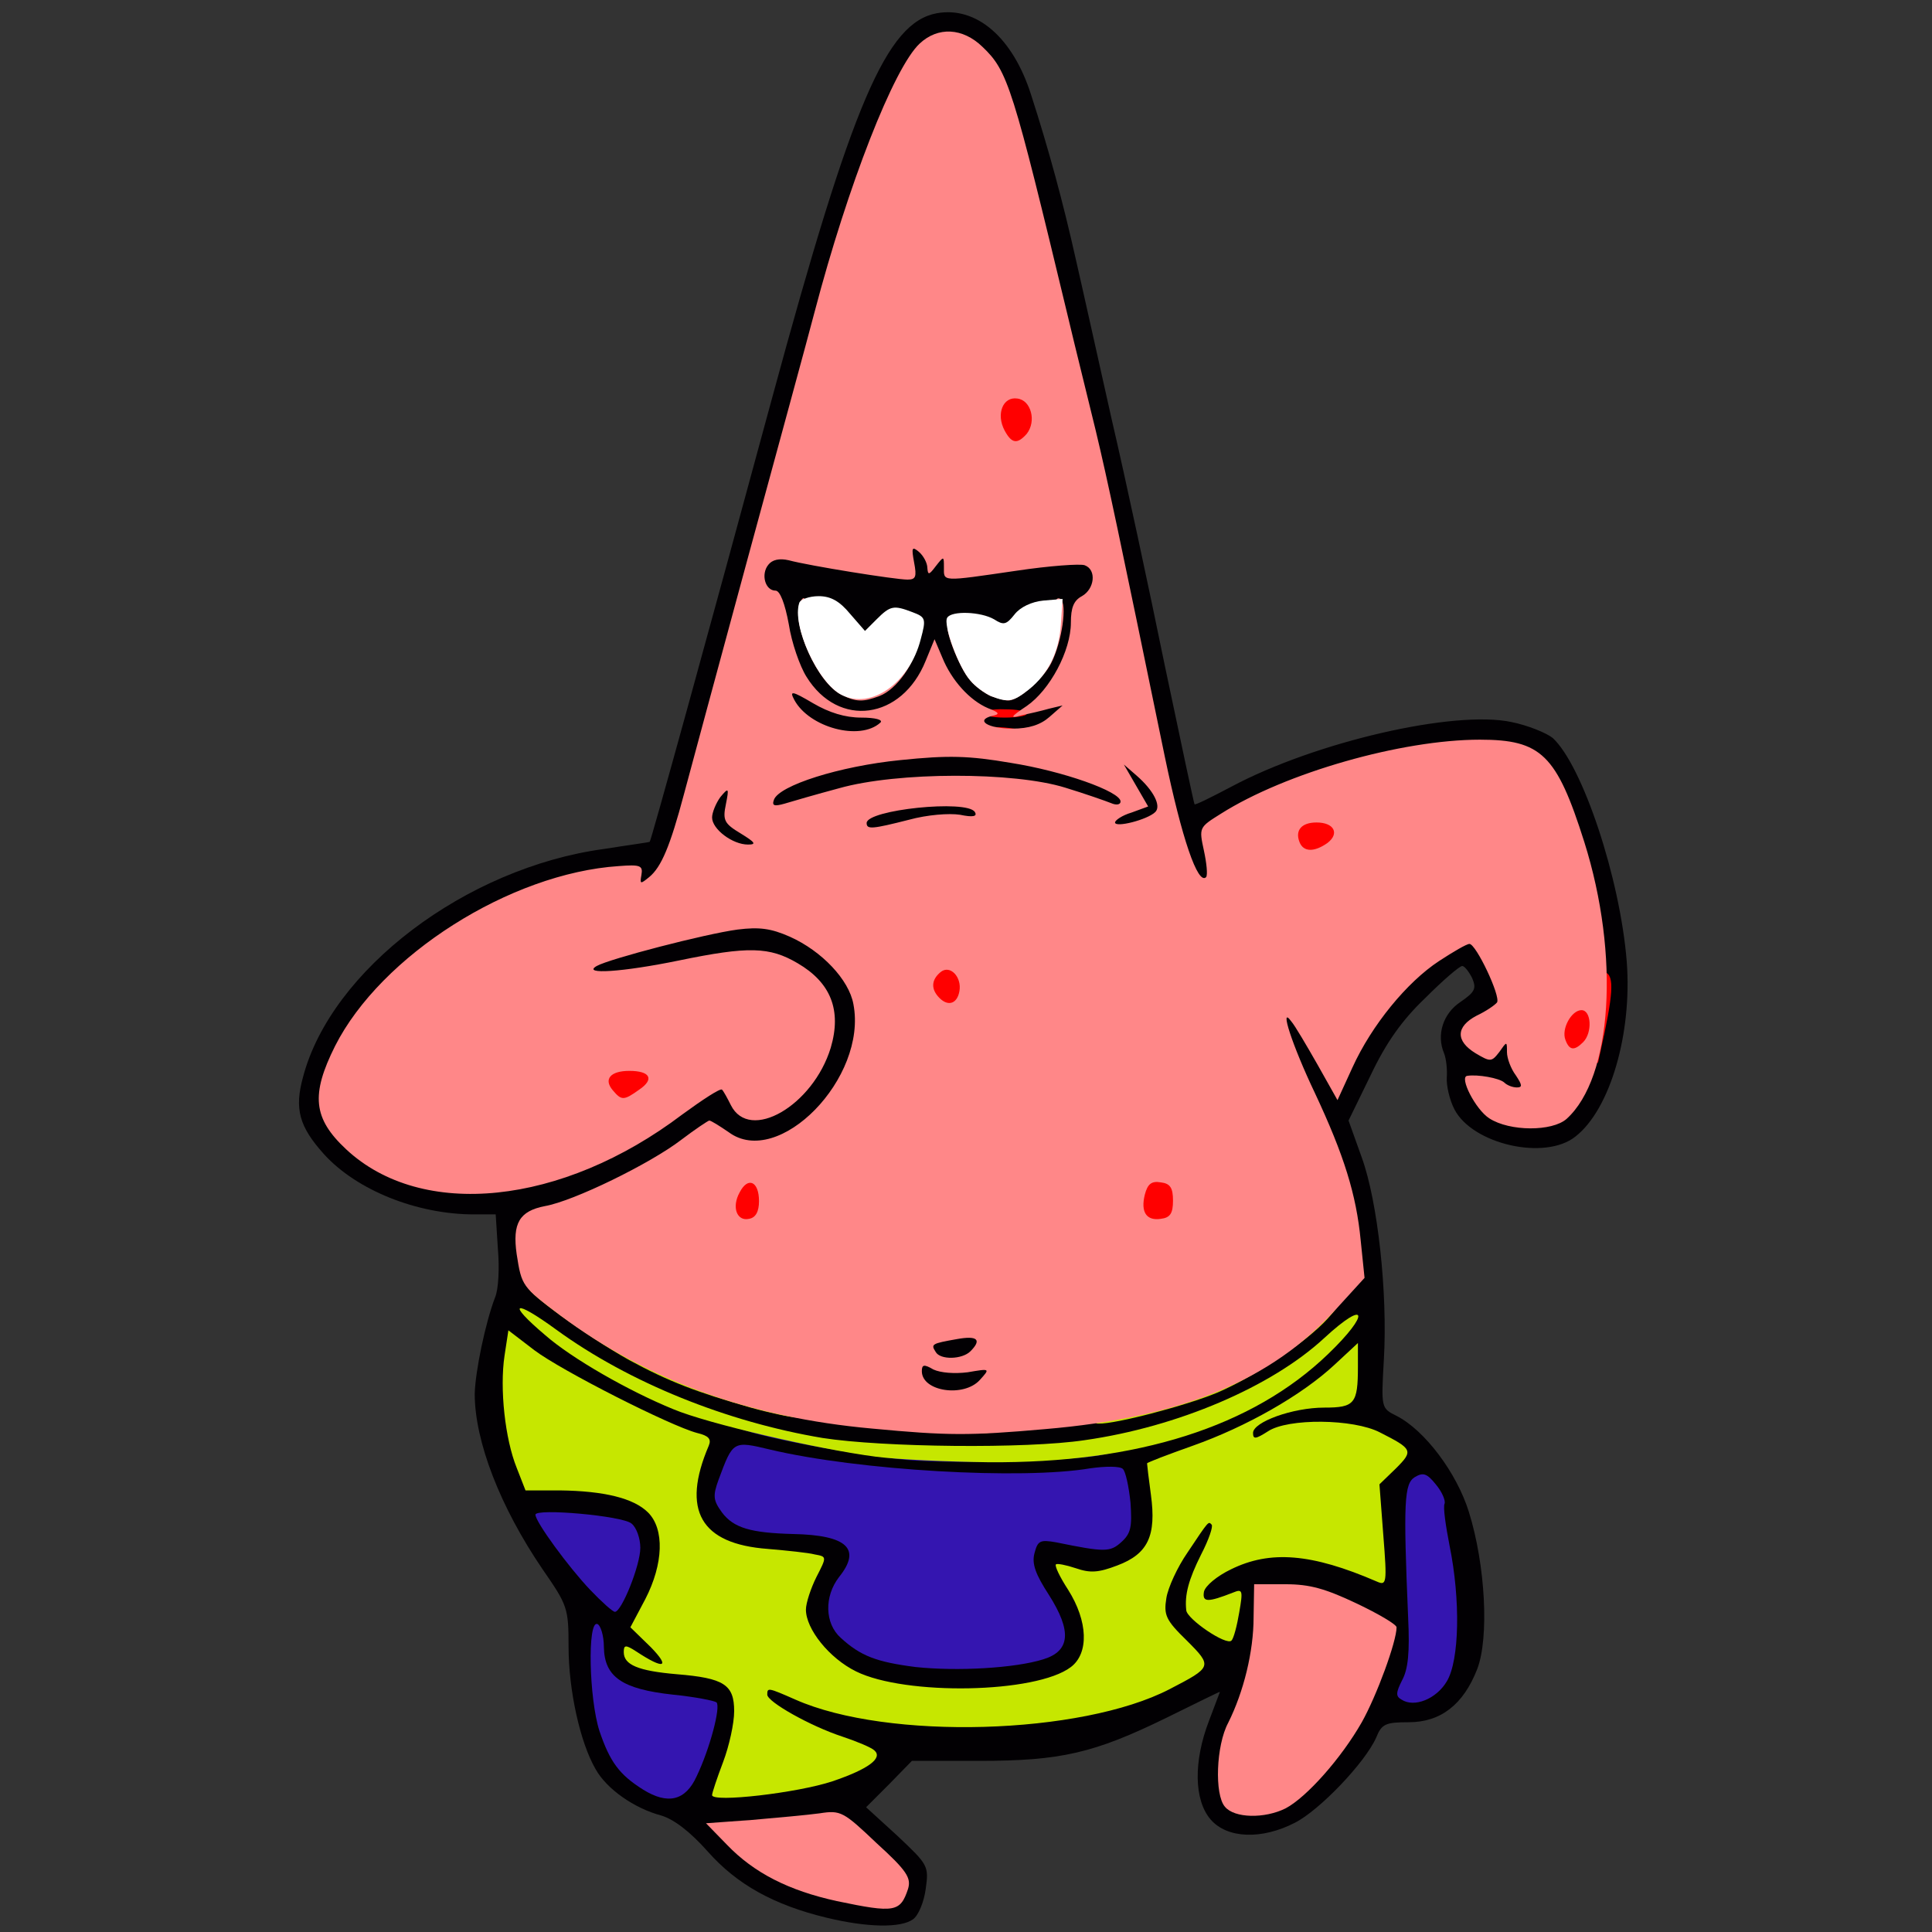<?xml version="1.0" encoding="utf-8"?>
<!DOCTYPE svg PUBLIC "-//W3C//DTD SVG 1.0//EN" "http://www.w3.org/TR/2001/REC-SVG-20010904/DTD/svg10.dtd">
<svg version="1.0" xmlns="http://www.w3.org/2000/svg" width="50px" height="50px" viewBox="0 0 350 350" preserveAspectRatio="xMidYMid meet">
 <rect x="0" y="0" width="350" height="350" fill="#333333" stroke="none"/>
 <g fill="#020003">
  <path d="M149.7 347.4 c-9.5 -2.3 -16.2 -6 -21.5 -12 -3.2 -3.6 -6.1 -5.8 -8.4 -6.5 -4.9 -1.3 -9.9 -4.8 -11.9 -8.4 -2.8 -4.8 -4.9 -14.3 -4.9 -22.2 0 -7 -0.2 -7.5 -4.7 -14 -7.7 -11.3 -12.3 -23.2 -12.3 -31.8 0.1 -4 1.9 -12.8 3.7 -17.5 0.6 -1.4 0.8 -5.3 0.5 -8.7 l-0.4 -6.3 -3.9 0 c-10.4 0 -21.3 -4.4 -27.2 -10.9 -4.5 -5 -5.4 -8.2 -3.8 -14 5.1 -19.4 29.5 -37.9 54.5 -41.3 4.4 -0.7 8.2 -1.2 8.3 -1.3 0.2 0 10.3 -36.6 22.2 -80.5 14.5 -53.4 20.7 -67.9 29.8 -69.6 7.2 -1.3 13.8 4.4 17.1 14.8 3.2 9.9 5.8 19.5 8.1 29.8 1.2 5.2 4.1 18.3 6.5 29 2.5 10.7 6.8 30.8 9.6 44.5 2.9 13.8 5.3 25.1 5.4 25.2 0.1 0.2 3.1 -1.3 6.7 -3.2 15.2 -8.1 40.3 -13.9 50.7 -11.7 3 0.6 6.4 2 7.5 2.9 5.4 5 12.2 25.4 13.4 40.5 1 13 -3 26.8 -9.3 31.7 -5.5 4.4 -18.6 1.4 -21.9 -4.9 -0.9 -1.7 -1.5 -4.4 -1.4 -5.8 0.1 -1.5 -0.1 -3.4 -0.5 -4.4 -1.4 -3.3 -0.2 -7.2 3 -9.3 2.6 -1.8 2.9 -2.4 2.1 -4.3 -0.6 -1.2 -1.4 -2.2 -1.8 -2.2 -0.5 0 -3.5 2.6 -6.7 5.8 -4.2 4 -7.1 8.1 -9.9 14 l-4 8.2 2.4 6.7 c2.9 8 4.7 24.5 4 36.6 -0.5 8.8 -0.5 8.8 2.3 10.2 5.1 2.6 10.9 10.3 13.1 17.4 3 9.6 3.7 22.8 1.5 28.5 -2.5 6.4 -6.6 9.6 -12.4 9.6 -4.2 0 -4.9 0.3 -5.9 2.8 -2 4.5 -10.2 13.1 -14.7 15.4 -6 3.1 -12.3 2.9 -15.3 -0.6 -3 -3.5 -3.1 -10.5 -0.3 -17.8 1.1 -2.9 2 -5.3 2 -5.3 0 -0.1 -4.4 2.1 -9.7 4.7 -13.1 6.4 -19.1 7.8 -33.9 7.8 l-12.2 0 -4.1 4.2 -4.2 4.2 5.7 5.2 c5.5 5.2 5.7 5.4 5.1 9.6 -0.3 2.3 -1.3 4.8 -2.3 5.5 -2.2 1.6 -8.3 1.5 -15.7 -0.3z m11.3 -5.8 c0 -0.2 -2.5 -2.5 -5.5 -5.1 l-5.5 -4.7 -6.5 0.7 c-3.6 0.4 -6.2 1.1 -5.9 1.6 0.9 1.4 8.5 5.1 13.4 6.5 4.4 1.2 10 1.8 10 1z m68.9 -17.1 c4.3 -2.2 11.3 -10.5 14.8 -17.6 5.2 -10.6 5.3 -10.1 -2.5 -13.7 -10.1 -4.7 -10.9 -4.5 -11.7 3.1 -0.8 7.1 -2.6 14.1 -4.9 18.5 -1.9 3.7 -2.1 8.3 -0.4 10 1.5 1.5 1.3 1.5 4.7 -0.3z m-105.7 -8 c2.2 -5.6 1.6 -6.5 -4.7 -6.5 -2.2 0 -5 -0.3 -6.2 -0.6 -2.1 -0.6 -2.1 -0.4 -1.1 3.1 1.2 3.7 7.2 9.9 9 9.3 0.6 -0.2 1.9 -2.6 3 -5.3z m22.2 3.9 l4.7 -1.6 -7.3 -3.7 -7.3 -3.6 -0.7 4.2 c-0.3 2.3 -0.9 4.7 -1.3 5.2 -1 1.7 6.5 1.3 11.9 -0.5z m45.3 -12 c7.3 -1.5 16.3 -4.4 19.2 -6.3 1.2 -0.7 1 -1.4 -0.8 -3.6 -1.5 -2 -2.1 -4.2 -2.1 -7.7 0 -4.4 -0.2 -4.9 -1.7 -4.3 -1 0.3 -3 0.9 -4.4 1.2 -2.6 0.5 -2.6 0.7 -2.5 8 0.1 6.8 -0.1 7.6 -2.4 9.3 -3.3 2.5 -6.5 3.1 -20 4 l-11.5 0.7 9.3 0.1 c5.2 0.1 12.6 -0.5 16.9 -1.4z m-41.5 -3.4 c-5.4 -3.3 -7.4 -7.5 -7 -14.7 l0.4 -6.3 -4.6 0 c-6.6 0 -11.6 -1.7 -14 -4.7 l-2 -2.6 0 4 c0 2.2 -0.7 6 -1.6 8.6 -1.5 4.6 -1.5 4.7 0.8 7.5 2.3 2.9 6.5 4.4 17.3 6.1 2.8 0.4 6.6 1.5 8.5 2.4 4.9 2.3 6.1 2.1 2.2 -0.3z m110.7 -11 c0 -2.5 -0.9 -8.5 -1.9 -13.5 -1.8 -8.4 -1.9 -8.6 -1.5 -3 0.3 3.3 0.8 10 1.1 14.8 0.7 9.1 2.4 10.3 2.3 1.7z m-75.6 3.9 c2 -0.5 3.7 -1.4 3.7 -2 0 -0.6 -1.1 -2.7 -2.5 -4.7 -2.5 -3.6 -3.3 -9.9 -1.9 -13.6 0.7 -1.8 9.3 -2.3 12.3 -0.6 2.6 1.3 5.4 -1.9 4.6 -5.1 l-0.6 -2.4 -16.7 0.3 c-15.3 0.3 -25 -0.4 -44.9 -3.4 -3.9 -0.6 -4.4 -0.4 -5.2 1.7 -1.6 4.2 1.2 5.8 11.5 6.8 5 0.4 9.6 1.1 10.3 1.5 1.9 1.2 1.3 9.5 -0.9 12.4 l-2.1 2.6 2.4 2.3 c1.3 1.4 4.1 3 6.3 3.8 4.6 1.7 18.3 1.9 23.7 0.4z m-73.6 -18.5 c-1.4 -1.4 -7.7 -2.9 -7.7 -1.9 0 0.3 1.5 2.4 3.2 4.7 l3.3 4 1.2 -2.9 c0.9 -2.1 0.9 -3.1 0 -3.9z m135.5 -5.3 c-0.2 -3.7 0.1 -7.7 0.7 -8.8 0.8 -1.7 0.6 -2.2 -1.5 -3.2 -3.5 -1.6 -11.6 -1.4 -14.1 0.4 -1.2 0.8 -4.1 1.5 -6.5 1.5 -2.4 -0.1 -6.5 0.7 -9.3 1.7 l-5 1.8 0.5 5.4 c0.5 5.4 0.5 5.4 1.9 2.8 1.2 -2.2 2.1 -2.7 5.3 -2.7 3.6 0 3.8 0.1 3.8 3.3 l0 3.2 7.8 -0.3 c4.3 -0.2 9.4 0.1 11.3 0.6 5.5 1.6 5.5 1.7 5.1 -5.7z m-124.1 -5.4 l0.3 -5.8 -9.6 -4.3 c-5.3 -2.4 -12 -5.8 -14.9 -7.5 l-5.2 -3.3 0.7 5.6 c0.3 3.1 1.3 7.3 2.2 9.5 l1.5 3.8 8.9 0.5 c9.5 0.6 13.8 2.3 14.7 5.9 0.8 3 1.1 2 1.4 -4.4z m63.2 -12.8 c24.6 -2.1 41 -8.8 52.5 -21.5 4.7 -5.1 5 -5.7 4.5 -9.7 -0.8 -6.1 -3.5 -14 -8.4 -24.2 -2.7 -5.8 -4.4 -10.9 -4.7 -14.2 l-0.4 -5.3 3.4 0 c3 0 3.7 0.5 5.7 4 2.6 4.6 3.4 4.9 4.8 1.8 2.1 -4.4 9.4 -12.7 14 -15.7 3.1 -2.1 5.9 -3.1 8.5 -3.1 3.5 0 3.9 0.3 6.4 5.2 2 3.9 2.5 6.1 2.1 9 -0.3 2.1 -0.1 3.8 0.4 3.8 0.5 0 0.9 0.8 0.9 1.8 0 1 0.7 2.7 1.5 3.8 0.8 1 1.5 3.3 1.5 5.1 0 2.7 -0.4 3.2 -2.7 3.6 -2.6 0.4 -2.6 0.4 0.4 0.6 2.5 0.1 3.7 -0.6 5.6 -3.1 4.3 -5.9 5.2 -9.7 5.1 -20.8 0 -8.6 -0.5 -12.2 -2.8 -19.5 -5.1 -16.4 -8.4 -20.5 -16.5 -20.5 -9.5 0 -27.8 5.1 -39.2 10.9 l-7.3 3.7 0.3 5.2 0.2 5.2 -3.9 0 c-3.7 0 -4.1 -0.3 -5.6 -4 -0.9 -2.2 -1.6 -4.7 -1.6 -5.5 0 -1.1 -0.7 -1.2 -3.2 -0.4 -5.7 1.6 -8.6 1.2 -9 -1.3 -0.2 -1.8 -1.5 -2.7 -5.5 -4 -2.9 -1 -7.1 -2.1 -9.3 -2.4 l-4 -0.7 0 3.6 0 3.5 -7.2 0.6 c-4 0.3 -9.9 0.9 -13 1.2 l-5.8 0.6 0 -3.6 c0 -3.5 -0.1 -3.6 -2.7 -3 -1.6 0.4 -3.6 1.1 -4.5 1.5 -0.9 0.5 -2.8 0.9 -4.2 0.9 -2.3 0 -2.6 0.4 -2.6 3.5 l0 3.5 -4.9 0 c-3.3 0 -5.6 -0.6 -7.4 -2 l-2.5 -2 -0.7 2.9 c-1.1 5 -4.2 8.1 -8.1 8.1 -2.4 0 -3.4 -0.4 -3.4 -1.6 0 -1.2 -0.7 -1.4 -3.2 -0.9 -20.6 4.1 -39.8 18 -46.8 33.8 -2.3 5.2 -2 6.5 2.7 10.9 7 6.5 17.8 9.2 28.3 6.9 7.4 -1.6 18.6 -7.2 26.5 -13.1 7.8 -5.9 12.9 -6.8 14.5 -2.5 1.3 3.3 3.2 3.1 7.1 -0.7 7.4 -7.4 7.1 -13.8 -0.7 -18.4 l-4.4 -2.6 -10.5 2.1 c-5.7 1.2 -13.1 2.1 -16.4 2.1 l-6.1 0 0 -3.4 c0 -3.9 -0.1 -3.8 14 -7.6 17.3 -4.6 27.9 -3.6 34.9 3.2 4.2 4.1 5.1 6.5 5.1 13.7 0 9.5 -3.9 17.4 -10.8 22.2 -3.8 2.5 -13.7 3.8 -16.8 2.1 -1.3 -0.7 -3 -0.2 -7.2 2.5 -6.6 4.2 -15.1 8.1 -21.2 9.7 -7.7 2.1 -6.9 7 2.2 13.7 18.8 13.8 36.2 19.4 68.1 21.8 1 0 7.3 -0.4 14 -1z m-42.3 -117.9 c4.5 -1.8 5.8 -2.6 4.3 -2.8 -1.2 -0.2 -3.6 -1.6 -5.3 -3.2 -2.7 -2.5 -3 -3.4 -2.9 -8.2 0.3 -6.8 -1 -14 -2.3 -13.6 -0.9 0.3 -8.6 25.9 -8.8 29.1 0 0.4 1.4 0.7 3 0.7 2.7 0 3 0.3 3 3.3 0 4.9 1.4 5.6 2 1 0.5 -3.6 0.8 -3.9 7 -6.3z m60.2 -2 c2.6 0 3 -0.3 2.5 -2.2 -0.2 -1.3 -1.5 -7.3 -2.7 -13.5 l-2.3 -11.2 -2.2 1.5 c-2.3 1.5 -2.4 2 -4.1 15.7 -0.6 5.2 -1 6.1 -3.8 7.8 -3.1 1.9 -3.1 1.9 -0.6 2 1.4 0 4.1 0.6 6 1.3 2.9 1.1 3.6 1.1 3.8 0 0.2 -0.8 1.7 -1.4 3.4 -1.4z m-29.2 -3.3 c0 -0.7 -1.2 -2.5 -2.7 -3.9 l-2.8 -2.7 -3.2 3 c-1.8 1.6 -3.3 3.3 -3.3 3.9 0 0.6 2.6 1 6 1 4.3 0 6 -0.4 6 -1.3z m-14.6 -13 c3.1 -4 3.3 -5.1 0.7 -3.7 -3.9 2 -7.8 1.2 -10.5 -2.2 -3.5 -4.4 -3.4 -1.3 0 3.8 4.4 6.5 6.2 6.9 9.8 2.1z m24.3 1.1 c2.5 -2.7 4.3 -6.2 4.3 -8 0 -0.7 -0.9 -0.2 -1.9 1.1 -1.5 2 -2.5 2.3 -6.4 2 -2.6 -0.2 -4.7 -0.1 -4.7 0.3 0 1 5.1 6.8 5.9 6.8 0.4 0 1.7 -1 2.8 -2.2z m-22.7 -22.3 c0 -2.2 0.4 -2.5 3.4 -2.5 1.9 0 3.8 0.5 4.1 1 0.3 0.6 1.5 1 2.6 1 1.1 0 1.9 0.7 1.9 1.6 0 1.4 0.8 1.6 4.8 1 2.6 -0.3 8.2 -0.9 12.5 -1.3 5.9 -0.4 7.7 -0.9 7.7 -2.1 0 -1.6 -2.4 -11.6 -14.1 -59.7 -4 -16.8 -6.2 -22.5 -9.9 -26 l-3 -2.9 -2.4 2.3 c-4.8 4.5 -12.8 25 -19.5 50.3 -1.7 6.2 -4.6 17 -6.4 23.9 l-3.4 12.6 7.6 1.2 c4.2 0.7 8.1 1.4 8.6 1.6 0.6 0.2 2 0.4 3.3 0.4 1.7 0.1 2.2 -0.5 2.2 -2.4z"/>
  <path d="M165.8 253.9 c-1.3 -0.7 -1.8 -2.3 -1.8 -5.4 0 -2.5 0.5 -4.5 1 -4.5 0.6 0 1 -0.8 1 -1.9 0 -1.9 3.9 -3.1 10.8 -3.1 2.9 0 3.2 0.3 3.2 3 0 1.7 0.5 3 1 3 1.8 0 1.1 6.6 -0.8 8.3 -2.1 1.9 -11.6 2.3 -14.4 0.6z"/>
 </g>
 <g fill="#3415b0">
  <path d="M116.5 324.2 c-4.3 -2.7 -6 -5 -7.9 -10.6 -1.9 -5.9 -2.2 -20 -0.4 -19.4 0.6 0.2 1.2 2.1 1.2 4.2 0.1 5.4 3.3 7.6 12.5 8.6 4 0.4 7.5 1.1 7.9 1.4 0.8 0.8 -1.2 8.4 -3.6 13.4 -2 4.4 -5.2 5.2 -9.7 2.4z"/>
  <path d="M253.9 307.9 c-1.1 -0.6 -1 -1.3 0.1 -3.5 1.1 -2 1.4 -5.1 1.1 -11.3 -0.9 -21.2 -0.7 -24.3 1.2 -25.5 1.5 -0.9 2.2 -0.7 3.8 1.3 1.1 1.3 1.8 2.9 1.6 3.5 -0.3 0.6 0.2 4 0.9 7.6 2 9.8 1.8 20.8 -0.5 24.6 -1.9 3.2 -5.9 4.8 -8.2 3.3z"/>
  <path d="M165.9 302 c-7.1 -0.9 -10 -2 -13.6 -5.3 -2.9 -2.6 -3 -7.5 -0.3 -11 4.1 -5.1 1.5 -7.6 -8.3 -7.8 -7.7 -0.2 -10.8 -1.1 -12.9 -3.9 -1.6 -2.2 -1.7 -3 -0.6 -6 2.6 -7 2.6 -7 9.3 -5.4 16 3.8 45.6 5.5 58 3.4 2.8 -0.4 5.4 -0.4 5.9 0.1 0.5 0.4 1.1 3.2 1.4 6.1 0.3 4.4 0.1 5.6 -1.7 7.2 -2 1.8 -3 1.8 -11.8 0 -2.9 -0.5 -3.3 -0.3 -3.9 2 -0.5 1.9 0.2 3.8 2.6 7.5 4.2 6.6 3.9 10.2 -1 11.7 -5.1 1.6 -15.5 2.2 -23.1 1.4z"/>
  <path d="M149 299.5 c-1.3 -1.4 -2.2 -2.7 -1.9 -2.9 0.2 -0.2 1.4 1 2.7 2.5 2.9 3.6 2.4 3.8 -0.8 0.4z"/>
  <path d="M106.9 288 c-3.9 -4.1 -9.9 -12.3 -9.9 -13.6 0 -1.2 15.8 0.2 17.4 1.6 0.9 0.7 1.6 2.7 1.6 4.4 0 3.2 -3.4 11.6 -4.6 11.6 -0.4 0 -2.4 -1.8 -4.5 -4z"/>
  <path d="M162.5 264.3 c-14.2 -1.7 -30.9 -5.3 -29.8 -6.4 0.5 -0.5 4.2 0.1 8.3 1.2 17.2 4.5 35.2 5.5 60 3.4 l5.5 -0.4 -6.5 1.4 c-6 1.3 -29.5 1.8 -37.5 0.8z"/>
 </g>
 <g fill="#ff0000">
  <path d="M130.7 223.4 c-1.2 -1.2 -0.8 -8.9 0.6 -10.8 0.9 -1.3 2.3 -1.7 5.2 -1.4 l4 0.3 0 6 0 6 -4.5 0.3 c-2.5 0.2 -4.9 0 -5.3 -0.4z"/>
  <desc>cursor-land.com</desc><path d="M204.7 223.4 c-1 -1 -0.9 -9.6 0.2 -11.2 0.5 -0.9 2.5 -1.2 5.7 -1 l4.9 0.3 0 6 0 6 -5 0.3 c-2.8 0.2 -5.4 0 -5.8 -0.4z"/>
  <path d="M108.1 200.6 c-0.7 -0.8 -1.1 -3.2 -0.9 -5.3 l0.3 -3.8 6.5 0 6.5 0 0.3 3.7 c0.2 2.8 -0.2 4 -2 5.2 -2.8 2 -9.2 2.1 -10.7 0.2z"/>
  <path d="M280.6 191.5 c-0.9 -2.5 -0.7 -7.4 0.4 -9.6 0.7 -1.2 2.1 -1.9 4 -1.9 2.3 0 3 -0.4 3 -2 0 -1.3 0.7 -2 2 -2 2.3 0 2.5 2.3 0.7 11 l-1.2 5.5 -4.1 0.3 c-3.1 0.2 -4.3 -0.1 -4.8 -1.3z"/>
  <path d="M167.2 183.8 c-1.5 -1.5 -1.6 -9 0 -10.6 1.7 -1.7 7.3 -1.5 8.7 0.2 0.7 0.8 1.1 3.6 0.9 6.3 l-0.3 4.8 -4 0.3 c-2.3 0.2 -4.6 -0.3 -5.3 -1z"/>
  <path d="M232.4 155.6 c-0.3 -0.8 -0.4 -3.1 -0.2 -5.2 l0.3 -3.9 6 0 6 0 0.3 4 c0.3 2.9 -0.1 4.3 -1.4 5.2 -2.4 1.8 -10.3 1.7 -11 -0.1z"/>
  <path d="M178 132.2 c0 -0.4 1.8 -0.6 4 -0.4 2.2 0.2 4 0.6 4 0.8 0 0.2 -1.8 0.4 -4 0.4 -2.2 0 -4 -0.3 -4 -0.8z"/>
  <path d="M178 129.2 c0 -0.4 1.8 -0.8 4 -0.7 2.2 0 4 0.3 4 0.8 0 0.4 -1.8 0.7 -4 0.7 -2.2 0 -4 -0.4 -4 -0.8z"/>
  <path d="M179 81.1 c-1.2 -2.3 -1.3 -9.1 -0.1 -10.9 0.5 -0.9 2.5 -1.2 5.7 -1 l4.9 0.3 0.3 5.3 c0.2 3.1 -0.2 6 -0.9 6.8 -1.8 2.2 -8.6 1.8 -9.9 -0.5z"/>
 </g>
 <g fill="#c6e700">
  <path d="M129 325.2 c0 -0.4 0.9 -3.1 2 -6 1.1 -2.9 2 -7 2 -9.2 0 -4.8 -1.8 -6 -10.4 -6.7 -7 -0.6 -9.6 -1.7 -9.6 -4 0 -1.3 0.3 -1.4 2.3 -0.1 5 3.3 6.2 2.9 2.6 -0.8 l-3.7 -3.6 2.7 -5.1 c3.3 -6.4 3.5 -12.7 0.5 -15.7 -2.6 -2.6 -8 -3.9 -16 -4 l-6.2 0 -1.6 -4.1 c-2.1 -5.2 -3.1 -14.3 -2.2 -20.3 l0.7 -4.6 4.7 3.6 c4.9 3.7 24.6 13.7 29.5 15 2.1 0.5 2.6 1.1 2.1 2.3 -5 11.7 -1.5 17.8 10.7 18.7 3.5 0.3 7.4 0.7 8.5 1 2.2 0.4 2.2 0.4 0.3 4.1 -1 2 -1.9 4.7 -1.9 5.9 0 3.5 4.2 8.8 9.1 11.2 8.9 4.4 32.6 4 38.9 -0.8 3.3 -2.5 3.1 -8.3 -0.5 -14 -1.5 -2.3 -2.5 -4.4 -2.2 -4.6 0.2 -0.2 1.8 0.1 3.6 0.7 2.6 0.9 4.1 0.8 7.5 -0.5 5.6 -2.1 7.1 -5.4 6.1 -12.8 -0.4 -2.9 -0.7 -5.5 -0.7 -5.7 0.1 -0.2 3.8 -1.6 8.3 -3.2 9.6 -3.4 19.7 -9.1 25.7 -14.7 l4.2 -3.9 0 4.3 c0 6.7 -0.6 7.4 -6.1 7.4 -5.7 0 -12.9 2.6 -12.9 4.6 0 1.2 0.5 1.1 2.7 -0.3 3.6 -2.4 15.5 -2.3 20.3 0.2 5.9 3 6.1 3.3 2.9 6.5 l-3 2.9 0.7 9.2 c0.7 8.8 0.6 9.2 -1.2 8.4 -11.8 -5.1 -19.3 -5.7 -26.4 -2.2 -2.5 1.2 -4.7 3 -4.9 4.1 -0.3 1.9 0.7 1.9 5.3 0.1 1.7 -0.7 1.8 -0.4 1.1 3.6 -0.4 2.4 -1 4.7 -1.4 5.1 -0.9 1 -8.1 -3.9 -8.2 -5.5 -0.3 -2.8 0.4 -5.5 2.7 -10.1 1.4 -2.7 2.2 -5.1 1.9 -5.4 -0.6 -0.6 -0.4 -0.9 -4.4 5.1 -1.8 2.6 -3.5 6.3 -3.8 8.2 -0.5 3.1 -0.1 4 3.7 7.7 4.7 4.7 4.6 4.8 -3.1 8.8 -16 8.3 -51.1 9.3 -67.8 1.9 -5 -2.2 -5.1 -2.2 -5.1 -0.9 0 1.3 7.8 5.7 13.6 7.6 2.7 0.9 5.3 2 5.8 2.5 1.6 1.4 -1.1 3.4 -7.6 5.6 -6.3 2.1 -21.8 3.9 -21.8 2.5z"/>
  <path d="M158.7 263.9 c-10.7 -1.4 -30.5 -6 -36.7 -8.6 -8.1 -3.3 -18.4 -9.2 -23.2 -13.4 -7.1 -6 -5.8 -6.7 2 -1 13.2 9.6 30.9 16.7 48.2 19.6 10.9 1.7 36.9 2 47.5 0.4 16.9 -2.4 33.9 -9.7 43.4 -18.5 7.8 -7.2 8.4 -4.5 0.7 2.9 -13.7 13.2 -34.6 19.8 -61.5 19.6 -7.5 -0.1 -16.6 -0.5 -20.4 -1z"/>
  <path d="M170.8 259.3 c2.3 -0.2 5.9 -0.2 8 0 2 0.2 0.1 0.4 -4.3 0.4 -4.4 0 -6.1 -0.2 -3.7 -0.4z"/>
  <path d="M203.9 255.9 c15.2 -4.1 25.5 -9.3 33.9 -17.2 6.1 -5.9 8 -5.7 2.7 0.2 -3.8 4.2 -13.2 10.5 -20 13.4 -5.5 2.3 -18.4 5.7 -21.5 5.6 -1.4 0 0.8 -0.9 4.9 -2z"/>
  <path d="M136 255 c-9.8 -2.8 -14.8 -4.7 -22 -8.6 -7.7 -4.3 -19.4 -12.8 -18.1 -13.2 0.5 -0.2 4.1 2 8 4.8 8.5 6.2 22.7 13 34.1 16.4 4.7 1.4 7.6 2.5 6.5 2.4 -1.1 0 -4.9 -0.8 -8.5 -1.8z"/>
 </g>
 <g fill="#ff8788">
  <path d="M151.6 344.4 c-8.7 -1.9 -15 -5.1 -19.9 -10.2 l-3.8 -3.9 8.3 -0.6 c4.6 -0.4 10.1 -0.9 12.3 -1.2 3.8 -0.6 4.3 -0.3 10.3 5.4 5.5 5 6.3 6.3 5.7 8.3 -1.4 4.2 -2.4 4.4 -12.9 2.2z"/>
  <path d="M221.9 327.3 c-1.9 -2.2 -1.6 -11.1 0.6 -15.2 2.8 -5.6 4.6 -12.9 4.6 -19.1 l0.1 -6 5.7 0 c4.4 0 7.2 0.8 12.9 3.5 4 1.9 7.2 3.8 7.2 4.3 0 2.6 -3.6 12.4 -6.3 17.2 -3.7 6.5 -10 13.6 -13.8 15.6 -3.8 1.9 -9.3 1.8 -11 -0.3z"/>
  <path d="M158 258.8 c-22.3 -2 -40.8 -8.8 -56.5 -20.5 -6.9 -5.2 -7 -5.3 -7.9 -11.1 -0.8 -5.6 0.5 -7.8 5.1 -8.7 5.2 -0.9 19.1 -7.7 24.7 -12 2.5 -1.9 4.9 -3.5 5.1 -3.5 0.3 0 1.9 1 3.5 2.1 9 6.7 25.2 -9.8 22.6 -23.2 -0.8 -4.4 -5.7 -9.6 -11.5 -12.2 -3.4 -1.5 -5.5 -1.8 -9.5 -1.3 -5.9 0.8 -23.2 5.3 -25.5 6.6 -2.8 1.6 4.7 1.1 14.9 -1 12.6 -2.6 16.4 -2.5 21.5 0.5 6 3.5 8 8.5 6 15.3 -3.2 10.5 -14.7 17.2 -18.1 10.4 -0.6 -1.2 -1.3 -2.5 -1.6 -2.8 -0.3 -0.3 -3.5 1.8 -7.2 4.5 -21.8 16.5 -47.2 19.1 -60.9 6.3 -6 -5.6 -6.4 -9.9 -2 -18.7 8.3 -16.4 31.7 -31.3 51.4 -32.6 3.9 -0.3 4.4 -0.1 4.1 1.6 -0.3 1.7 -0.2 1.7 1.4 0.4 2.2 -1.8 3.8 -5.6 6.3 -15 1.1 -4.1 6.3 -23.4 11.6 -42.9 5.3 -19.5 10.8 -39.6 12.1 -44.6 6 -22.8 14.3 -44.1 19 -48.5 3.3 -3.1 7.8 -2.9 11.4 0.6 4.6 4.4 5.4 7 15.5 49 1.3 5.5 3.6 14.7 5 20.5 2.2 9.2 4.2 18.7 12.5 59 3.1 14.9 6 23.4 7.5 21.9 0.3 -0.4 0.1 -2.5 -0.4 -4.8 -0.9 -4.2 -0.9 -4.2 3.1 -6.7 11.7 -7.4 32.7 -13.4 46.9 -13.4 11.1 0 13.9 2.7 18.9 18.5 6.5 20.6 5.1 42.7 -3.2 50.2 -2.6 2.3 -10.3 2.3 -14 -0.1 -2.5 -1.6 -5.5 -7.5 -4 -7.7 1.9 -0.3 5.8 0.4 6.7 1.2 0.5 0.5 1.5 0.9 2.3 0.9 1 0 1 -0.4 -0.2 -2.2 -0.9 -1.2 -1.6 -3.1 -1.6 -4.2 0 -2 0 -2 -1.4 0 -1.4 1.8 -1.6 1.8 -4.3 0.2 -3.6 -2.2 -3.6 -4.8 0.2 -6.8 1.7 -0.8 3.3 -1.9 3.7 -2.4 0.7 -1.1 -3.8 -10.6 -5 -10.6 -0.5 0 -2.9 1.4 -5.5 3.1 -5.8 3.8 -12.2 11.6 -15.7 19.3 l-2.7 5.9 -3.6 -6.4 c-2 -3.5 -4.1 -7.1 -4.8 -7.9 -2.2 -3 0.2 4.4 4.3 13 5.3 11.3 7.5 18.4 8.3 26.7 l0.7 6.8 -5.2 5.7 c-11.7 12.9 -27.9 19.6 -52.7 21.7 -13.6 1.2 -17.6 1.2 -31.3 -0.1z m19.5 -8.8 c1.9 -2.1 1.9 -2.1 -2.2 -1.4 -2.4 0.3 -4.9 0.1 -6.2 -0.5 -1.7 -1 -2.1 -0.9 -2.1 0.3 0 3.7 7.6 4.8 10.5 1.6z m-1.7 -5.2 c2.1 -2.1 1.3 -2.9 -2.5 -2.2 -4.5 0.8 -4.7 0.9 -3.8 2.3 0.8 1.5 4.8 1.4 6.3 -0.1z m-38.3 -27.2 c0 -3.6 -2 -4.5 -3.5 -1.6 -1.5 2.7 -0.5 5.3 1.7 4.8 1.2 -0.2 1.8 -1.3 1.8 -3.2z m75 -0.1 c0 -2.3 -0.5 -3.1 -2.2 -3.3 -1.7 -0.3 -2.4 0.3 -2.9 2.2 -0.8 3.2 0.3 4.8 2.9 4.4 1.7 -0.2 2.2 -1 2.2 -3.3z m-96.7 -20.1 c2.8 -1.9 2 -3.4 -1.8 -3.4 -3.4 0 -4.7 1.5 -3 3.5 1.6 1.9 2 1.9 4.8 -0.1z m171 -8.6 c1.7 -1.7 1.5 -5.8 -0.3 -5.8 -1.8 0 -3.7 3.4 -2.9 5.4 0.7 1.9 1.6 2 3.2 0.4z m-113 -9.2 c0.5 -2.6 -1.7 -4.9 -3.4 -3.5 -1.7 1.4 -1.8 3.1 -0.2 4.7 1.6 1.6 3.2 1 3.6 -1.2z m66.7 -26.9 c2.2 -1.7 1.2 -3.7 -2 -3.7 -2.7 0 -3.9 1.4 -3.1 3.5 0.7 1.9 2.7 1.9 5.1 0.2z m-106.3 -1.7 c-3 -1.8 -3.3 -2.4 -2.7 -5.3 0.6 -3 0.5 -3.1 -1 -1.3 -0.8 1.1 -1.5 2.8 -1.5 3.7 0 2.1 3.7 4.9 6.5 4.9 1.6 0 1.3 -0.4 -1.3 -2z m30.5 -2.5 c3.3 -0.9 7.2 -1.2 9.2 -0.9 2.4 0.5 3.2 0.3 2.7 -0.5 -1.4 -2.3 -19.6 -0.4 -19.6 2 0 1.2 1 1.1 7.7 -0.6z m44.6 -1.4 c1.1 -1.1 -0.3 -3.9 -3.4 -6.6 l-2.3 -2 2.2 3.8 2.2 3.8 -3 1.1 c-1.7 0.5 -3 1.4 -3 1.8 0 1 5.9 -0.5 7.3 -1.9z m-57.3 -4.3 c10.6 -3 31.7 -3 41 -0.1 3.6 1.1 7.3 2.4 8.3 2.8 0.9 0.4 1.7 0.3 1.7 -0.3 0 -1.8 -10.4 -5.5 -19.9 -7 -7.6 -1.3 -11.3 -1.4 -20 -0.5 -11 1.1 -22 4.6 -22.9 7.2 -0.4 1.1 0.1 1.2 1.9 0.7 1.3 -0.4 5.8 -1.7 9.9 -2.8z m7.5 -11.9 c0.5 -0.5 -0.9 -0.9 -3.5 -0.9 -2.9 0 -5.8 -0.9 -8.7 -2.6 -3.9 -2.3 -4.3 -2.3 -3.4 -0.6 2.7 5 11.9 7.5 15.6 4.1z m30.6 -1 l2.4 -2.1 -2.5 0.6 c-1.4 0.4 -3.6 0.9 -5 1.2 -2.1 0.6 -2 0.3 1 -1.7 4.2 -2.9 8 -10 8 -15.1 0 -2.7 0.5 -4 2 -4.8 2.3 -1.3 2.7 -4.8 0.5 -5.6 -0.8 -0.3 -6.4 0.1 -12.4 1 -13.7 2 -13.1 2 -13.1 -0.6 0 -2.1 0 -2.1 -1.5 -0.2 -1.2 1.6 -1.4 1.6 -1.5 0.3 0 -0.9 -0.7 -2.2 -1.5 -2.9 -1.3 -1.1 -1.4 -0.8 -0.9 1.9 0.5 2.6 0.3 3.1 -1.2 3.1 -2.2 0 -17.8 -2.5 -21.5 -3.5 -1.7 -0.4 -3 -0.1 -3.7 0.8 -1.4 1.7 -0.6 4.7 1.3 4.7 0.8 0 1.7 2.3 2.4 6.1 0.5 3.3 2 7.6 3.2 9.5 5.8 9.4 17.3 7.8 21.6 -2.9 l1.6 -3.9 1.4 3.3 c1.7 4.2 5 7.8 8.3 9.2 2.1 0.8 2.2 1.1 0.7 1.4 -3.1 0.8 -0.7 2.3 3.7 2.3 3 0 5.1 -0.7 6.7 -2.1z m-4.1 -51.3 c1.8 -2.3 0.8 -6.1 -1.7 -6.4 -2.6 -0.4 -3.9 2.8 -2.3 5.8 1.3 2.4 2.3 2.5 4 0.6z"/>
  <path d="M152.5 125.9 c-4.6 -2.2 -9.5 -13.7 -7.4 -17.1 0.6 -0.9 0.9 -0.4 0.9 1.5 0 6.4 5.8 14.7 10.3 14.7 2.8 0 6.3 -3.5 8.9 -8.7 l1.8 -3.8 -0.5 3.3 c-0.6 4.2 -4 9.1 -7.2 10.3 -2.9 1.1 -4.2 1.1 -6.8 -0.2z"/>
  <path d="M179.5 126.1 c-1.1 -0.5 -2.8 -1.7 -3.7 -2.8 -2.1 -2.3 -5.1 -10.3 -3.9 -10.3 0.5 0 1.2 1.1 1.5 2.5 0.8 3.3 6.4 9.5 8.5 9.5 3.6 0 9.1 -8.8 9.1 -14.5 0 -1.6 0.4 -2.4 1.1 -2 1.3 0.8 0.3 7.8 -1.7 11.7 -1.5 2.9 -6 6.8 -7.8 6.7 -0.6 0 -2 -0.4 -3.1 -0.8z"/>
 </g>
 <g fill="#ffffff">
  <path d="M152.5 125.9 c-4.3 -2.1 -9.1 -12.6 -7.7 -16.7 0.2 -0.6 1.8 -1.2 3.5 -1.2 2.2 0 3.8 0.9 5.7 3.2 l2.7 3.1 2.1 -2.1 c2.5 -2.5 3.1 -2.6 6.5 -1.3 2.4 0.9 2.5 1.2 1.5 4.9 -2 7.9 -9 12.8 -14.3 10.1z"/>
  <path d="M179.5 126.1 c-1.1 -0.5 -2.8 -1.7 -3.7 -2.8 -2.1 -2.3 -5 -10.2 -4.2 -11.4 0.8 -1.3 6.1 -1.1 8.5 0.3 1.7 1.1 2.2 1 3.7 -0.9 1 -1.3 3.1 -2.3 5.2 -2.5 l3.5 -0.3 -0.3 4.4 c-0.3 5.2 -2.3 9.2 -5.8 12 -2.9 2.3 -3.8 2.4 -6.9 1.2z"/>
 </g>
</svg>